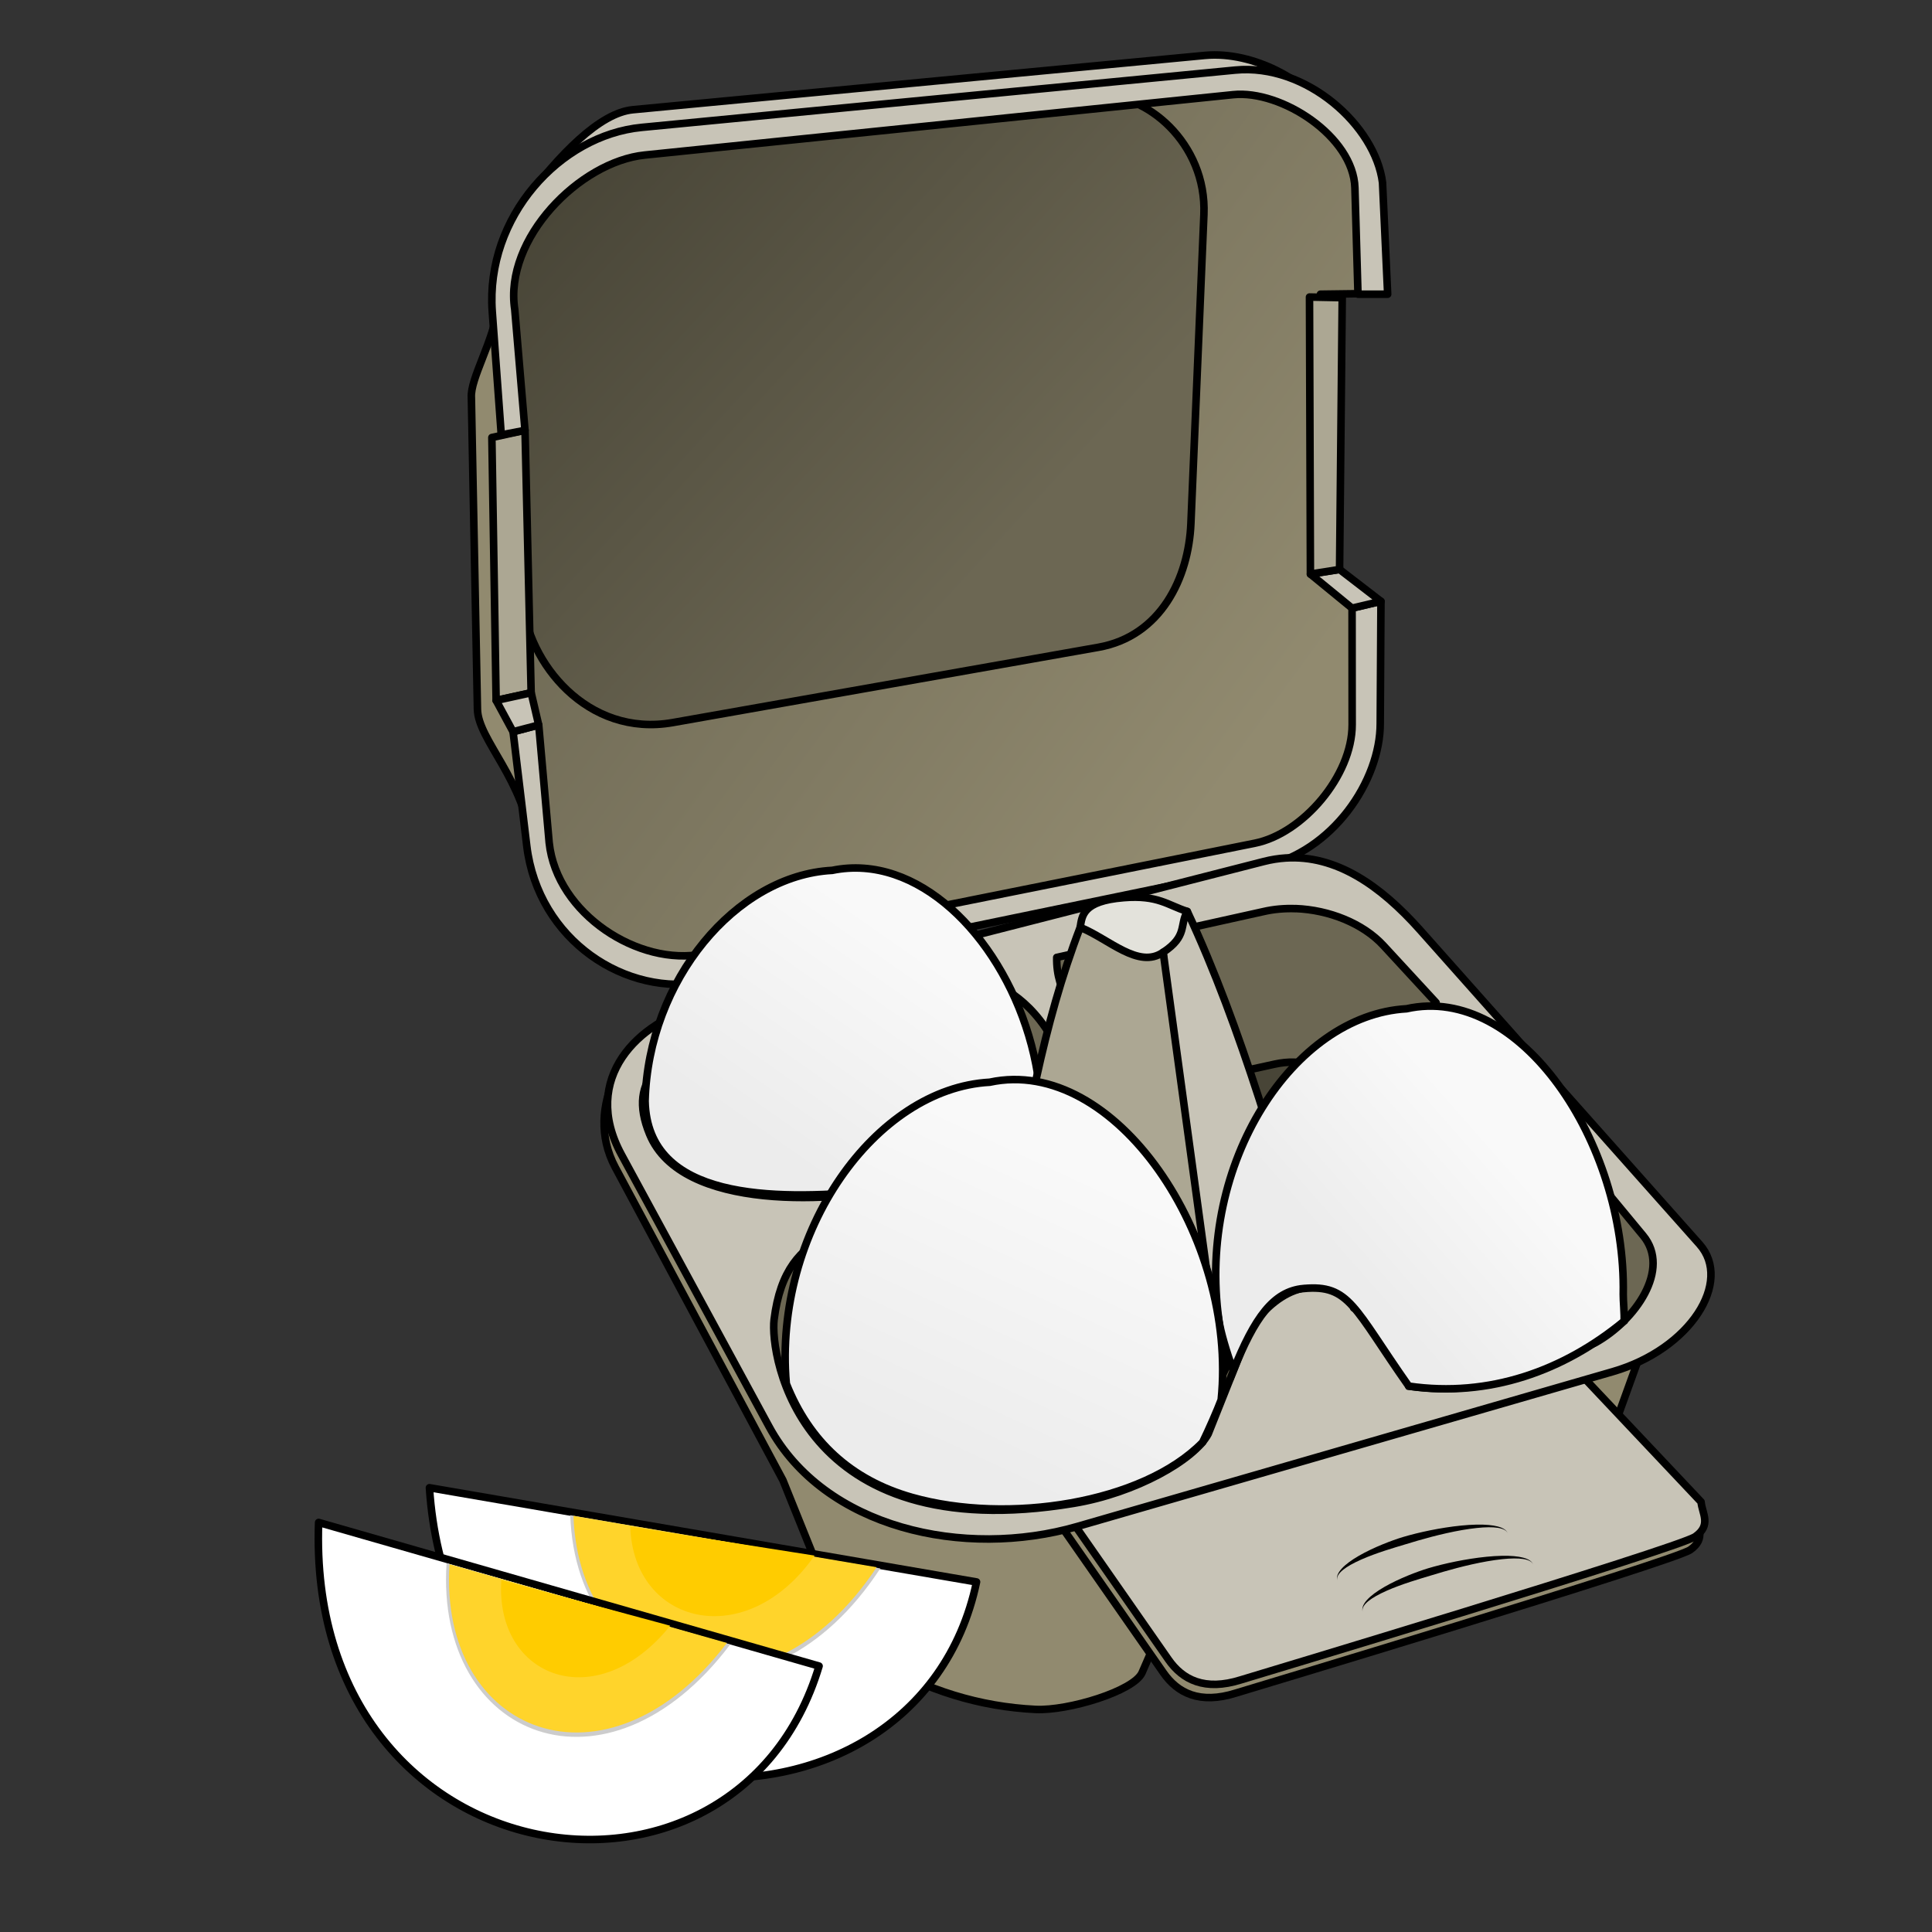 <svg version="1.1" viewBox="0 0 64 64" xmlns="http://www.w3.org/2000/svg" xmlns:xlink="http://www.w3.org/1999/xlink">
 <rect x="0" y="0" width="64" height="64" fill="#333333" stroke="none"/>
 <defs>
  <linearGradient id="linearGradient1042">
   <stop stop-color="#ececec" offset="0"/>
   <stop stop-color="#f9f9f9" offset="1"/>
  </linearGradient>
  <linearGradient id="linearGradient1044" x1="90.414" x2="94.824" y1="50.577" y2="41.085" gradientTransform="translate(-59.76 -2.695)" gradientUnits="userSpaceOnUse" xlink:href="#linearGradient1042"/>
  <linearGradient id="linearGradient1054" x1="85.716" x2="90.414" y1="40.989" y2="34.278" gradientTransform="translate(-59.76 -2.695)" gradientUnits="userSpaceOnUse" xlink:href="#linearGradient1042"/>
  <linearGradient id="linearGradient1064" x1="104.6" x2="109.4" y1="44.92" y2="40.701" gradientTransform="translate(-59.76 -2.695)" gradientUnits="userSpaceOnUse" xlink:href="#linearGradient1042"/>
  <linearGradient id="linearGradient1106" x1="77.71" x2="91.756" y1="9.301" y2="22.197" gradientTransform="translate(-59.76 -2.695)" gradientUnits="userSpaceOnUse">
   <stop stop-color="#484537" offset="0"/>
   <stop stop-color="#6c6753" offset="1"/>
  </linearGradient>
  <linearGradient id="linearGradient1114" x1="81.114" x2="101.34" y1="12.609" y2="27.422" gradientTransform="translate(-59.76 -2.695)" gradientUnits="userSpaceOnUse">
   <stop stop-color="#6c6753" offset="0"/>
   <stop stop-color="#918a6f" offset="1"/>
  </linearGradient>
 </defs>
 <g>
  <g stroke="#000" stroke-linecap="round" stroke-linejoin="round" stroke-width=".25">
   <path d="m25.935 49.034 1.966 4.881c0.174 0.433 0.568 0.757 1.119 1.085 1.672 0.994 3.435 1.537 5.288 1.627 1.076 0.052 3.261-0.611 3.525-1.22l2.475-5.695 7.458-1.864 4.61 2.441 2.339-6.475-33.173-9.279c-0.558-0.156-2.28 2.046-1.159 4.138z" fill="#918a6f"/>
   <path d="m17.302 6.75c1.233-1.641 2.563-3.011 3.667-3.116l18.936-1.798c1.706-0.162 3.396 0.975 3.619 1.462z" fill="#c8c4b7"/>
   <path d="m16.511 10.13c-0.179 1.216-0.936 2.412-0.896 3.039l0.201 10.323c0.02 1.03 1.565 2.329 1.814 4.593z" fill="#918a6f"/>
   <path d="m23.199 32.086c-4.839 0.248-5.268-3.328-5.633-5.489l-0.336-6.376c7.678-5.825 5.9-14.604 23.035-17.474 2.175-0.334 3.783 0.86 5.13 2.756l0.168 4.219-1.822 0.024 0.096 9.18 1.462 1.438 0.024 4.291c-0.513 1.633-1.34 3.072-3.5 3.691z" fill="url(#linearGradient1114)"/>
   <path d="m35.234 50.669 3.308 4.746c0.463 0.665 1.196 1.05 2.397 0.671 0 0 14.507-4.362 15.053-4.746s0.225-0.767 0.192-1.151l-4.027-4.267z" fill="#918a6f"/>
  </g>
  <path d="m23.223 33.308c-2.076 0.531-4.007 2.411-2.637 4.938l4.89 9.013c1.831 3.375 6.464 4.391 10.211 3.308l17.738-5.13c2.579-0.746 3.974-2.984 2.876-4.219l-9.252-10.403c-1.524-1.714-3.224-2.777-5.177-2.277z" fill="#6c6753"/>
  <g stroke="#000" stroke-linecap="round" stroke-linejoin="round" stroke-width=".25">
   <path d="m35.4 50.231 3.308 4.746c0.463 0.665 1.196 1.05 2.397 0.671 0 0 14.507-4.362 15.053-4.746s0.225-0.767 0.192-1.151l-4.027-4.267z" fill="#c8c4b7"/>
   <path d="m39.714 35.801 2.517-0.551c0.862-0.189 1.588 0.051 2.277 0.551l1.486 1.079c-3.252 1.314-4.699 0.02-6.28-1.079z" fill="#484537"/>
   <path d="m17.302 19.861c0.17 2.09 2.153 4.576 4.986 4.075l14.094-2.493c2.078-0.368 2.993-2.309 3.068-4.099l0.431-10.235c0.1-2.362-1.936-4.087-3.571-3.931l-15.317 1.462c-2.934 0.685-4.028 2.833-4.482 5.489z" fill="url(#linearGradient1106)"/>
   <path d="m16.996 24.24 0.454 3.781c0.374 3.117 3.285 5.045 5.951 4.494l18.423-3.806c2.326-0.48 3.904-2.854 3.898-4.748l0.024-4.042-0.957 0.225 3e-3 3.861c2e-3 1.699-1.643 3.61-3.22 3.927l-18.281 3.668c-2.117 0.425-4.847-1.316-5.099-3.685l-0.346-3.899z" fill="#c8c4b7"/>
   <path d="m44.789 20.146-1.379-1.129 0.966-0.153 1.37 1.056z" fill="#c8c4b7"/>
   <path d="m43.409 19.017-0.03-9.177 1.084 0.021-0.088 9.003z" fill="#aca793"/>
   <path d="m16.435 23.203-0.141-8.71 1.098-0.239 0.203 8.695z" fill="#aca793"/>
  </g>
 </g>
 <g fill="#c8c4b7" stroke="#000" stroke-linecap="round" stroke-linejoin="round" stroke-width=".25">
  <path d="m16.996 24.24-0.561-1.037 1.161-0.254 0.249 1.068z"/>
  <path d="m16.605 14.407-0.298-4.085c-0.228-3.131 2.239-5.84 4.949-6.102l19.661-1.898c2.364-0.228 4.646 1.85 4.881 3.729l0.17 3.695h-0.983l-0.102-3.525c-0.049-1.698-2.433-3.249-4.034-3.085l-19.492 2c-2.148 0.22-4.669 2.764-4.305 5.119l0.339 4z"/>
  <path d="m42.591 28.422c-0.236 0.015-0.477 0.053-0.721 0.115l-18.648 4.771c-2.076 0.531-4.008 2.411-2.637 4.938l4.891 9.012c1.831 3.375 6.464 4.392 10.211 3.309l17.738-5.129c2.579-0.746 3.973-2.984 2.875-4.219l-9.252-10.404c-1.334-1.5-2.803-2.5-4.457-2.393zm0.332 1.676c1.101 0.042 2.227 0.489 2.902 1.221l1.748 1.895-2.035 1.693 3.711-0.236 5.182 6.26c0.924 1.116-0.252 2.807-1.582 3.549-1.674 0.704-3.286 1.831-6.184 1.438 0.387-1.618 0.044-2.682-1.822-2.588-0.976-4.347-3.082-5.977-3.596 1.102l-1.223 3.068c-0.459 0.863-2.411 1.962-4.457 2.301-9.1 1.509-10.068-4.913-9.924-6.088 0.402-3.266 2.719-2.912 5.01-3.74l-0.385-0.719c-2.654 0.619-7.692 0.88-8.748-1.678-0.786-1.904 0.49-2.737 2.588-3.236l8.213-2.115c0.95 0.537 1.911 0.85 2.801 2.672l0.93-0.495c-0.349-0.895-1.073-1.479-1.046-2.687l6.842-1.517c0.344-0.08 0.707-0.112 1.074-0.098z"/>
 </g>
 <g stroke="#000" stroke-width=".25">
  <path d="m28.798 39.468c-3.136 0.279-7.358 0.314-7.428-2.997 0.106-3.999 3.007-7.473 6.197-7.639 5.626-1.161 10.776 10.805 2.89 14.846-2.375 1.217-0.371-2.34-1.659-4.209z" fill="url(#linearGradient1054)"/>
  <path d="m35.783 30.72c0.061-0.384 0.083-0.873 1.438-0.983 1.146-0.093 1.457 0.248 2.109 0.455 0.372 4.45-1.696 2.19-3.547 0.527z" fill="#e3e2db" stroke-linecap="round" stroke-linejoin="round"/>
  <path d="m38.533 31.544c0.812-0.534 0.536-0.902 0.798-1.351 1.823 3.888 3.066 8.437 4.285 12.445-1.343-0.067-2.397 1.378-3.159 2.991-0.733-4.724-1.662-8.714-1.925-14.085z" fill="#c8c4b7" stroke-linecap="round" stroke-linejoin="round"/>
  <path d="m43.174 42.684c-0.996 0.094-1.614 0.963-2.321 2.722-0.222-0.622-0.423-1.295-0.475-1.67-0.736-5.215 2.475-10.107 6.213-10.319 3.74-0.838 7.277 4.394 7.181 9.457-4e-3 0.212 0.045 0.679 0.028 0.89-1.991 1.644-4.468 2.541-7.134 2.153-1.827-2.597-1.957-3.378-3.491-3.232z" fill="url(#linearGradient1064)"/>
  <path d="m33.41 40.787c0.553-3.421 1.131-6.835 2.373-10.067 0.945 0.378 1.934 1.394 2.749 0.824l1.925 14.085c-2.942-1.219-5.255-2.856-7.047-4.842z" fill="#aca793" stroke-linecap="round" stroke-linejoin="round"/>
  <path d="m26.047 45.833c-0.433-5.043 2.957-9.777 6.738-9.983 4.151-0.894 8.218 5.157 7.668 10.522-0.132 0.351-0.407 0.979-0.616 1.408-1.982 2.024-6.455 2.722-9.632 1.82-2.021-0.574-3.402-1.858-4.159-3.767z" fill="url(#linearGradient1044)"/>
 </g>
 <path d="m44.295 52.348c-0.01-0.045-0.004-0.104 0.037-0.174 0.031-0.052 0.082-0.109 0.157-0.17 0.135-0.109 0.337-0.223 0.598-0.339 0.517-0.229 1.096-0.394 1.452-0.502 0.116-0.035 0.261-0.08 0.431-0.129 0.576-0.167 1.312-0.35 1.948-0.417 0.292-0.031 0.523-0.032 0.691-0.007 0.096 0.014 0.168 0.037 0.221 0.065 0.031 0.016 0.055 0.034 0.073 0.053 0.022 0.023 0.036 0.047 0.044 0.069-0.008-0.022-0.02-0.047-0.041-0.073-0.017-0.021-0.039-0.042-0.069-0.063-0.051-0.036-0.123-0.068-0.22-0.094-0.171-0.046-0.407-0.068-0.707-0.062-0.645 0.013-1.419 0.15-2.004 0.294-0.175 0.043-0.324 0.085-0.442 0.12-0.348 0.106-0.953 0.333-1.444 0.615-0.255 0.147-0.448 0.29-0.572 0.426-0.069 0.075-0.112 0.143-0.136 0.203-0.031 0.079-0.028 0.139-0.018 0.183z"/>
 <path d="m45.137 53.381c-0.01-0.045-0.004-0.104 0.037-0.174 0.031-0.052 0.082-0.109 0.157-0.17 0.135-0.109 0.337-0.223 0.598-0.339 0.517-0.229 1.096-0.394 1.452-0.502 0.116-0.035 0.261-0.08 0.431-0.129 0.576-0.167 1.312-0.35 1.948-0.417 0.292-0.031 0.523-0.032 0.691-0.007 0.096 0.014 0.168 0.037 0.221 0.065 0.031 0.016 0.055 0.034 0.073 0.053 0.022 0.023 0.036 0.047 0.044 0.069-0.008-0.022-0.02-0.047-0.041-0.073-0.017-0.021-0.039-0.042-0.069-0.063-0.051-0.036-0.123-0.068-0.22-0.094-0.171-0.046-0.407-0.068-0.707-0.062-0.645 0.013-1.419 0.15-2.004 0.294-0.175 0.043-0.324 0.085-0.442 0.12-0.348 0.106-0.953 0.333-1.444 0.615-0.255 0.147-0.448 0.29-0.572 0.426-0.069 0.075-0.112 0.143-0.136 0.203-0.031 0.079-0.028 0.139-0.018 0.183z"/>
 <path d="m14.226 49.283c0.771 11.836 16.131 12.594 18.123 3.121z" fill="#fff" stroke="#000" stroke-linejoin="round" stroke-width=".25"/>
 <g stroke-width=".974">
  <path d="m18.89 50.193c0.202 5.811 6.491 7.539 10.271 1.763z" fill="#ccc"/>
  <path d="m18.997 50.215c0.195 5.632 6.342 7.301 10.043 1.702z" fill="#ffd42b"/>
  <path d="m20.878 50.571c0.103 3.251 3.838 4.201 6.105 0.96z" fill="#fc0"/>
 </g>
 <path d="m10.555 50.433c-0.433 11.855 13.801 14.008 16.578 4.757z" fill="#fff" stroke="#000" stroke-linejoin="round" stroke-width=".25"/>
 <g stroke-width=".943">
  <path d="m14.793 51.785c-0.377 5.804 5.313 8.097 9.396 2.69z" fill="#ccc"/>
  <path d="m14.891 51.817c-0.366 5.625 5.197 7.847 9.189 2.608z" fill="#ffd42b"/>
  <path d="m16.608 52.342c-0.221 3.246 3.166 4.532 5.593 1.512z" fill="#fc0"/>
 </g>
</svg>

